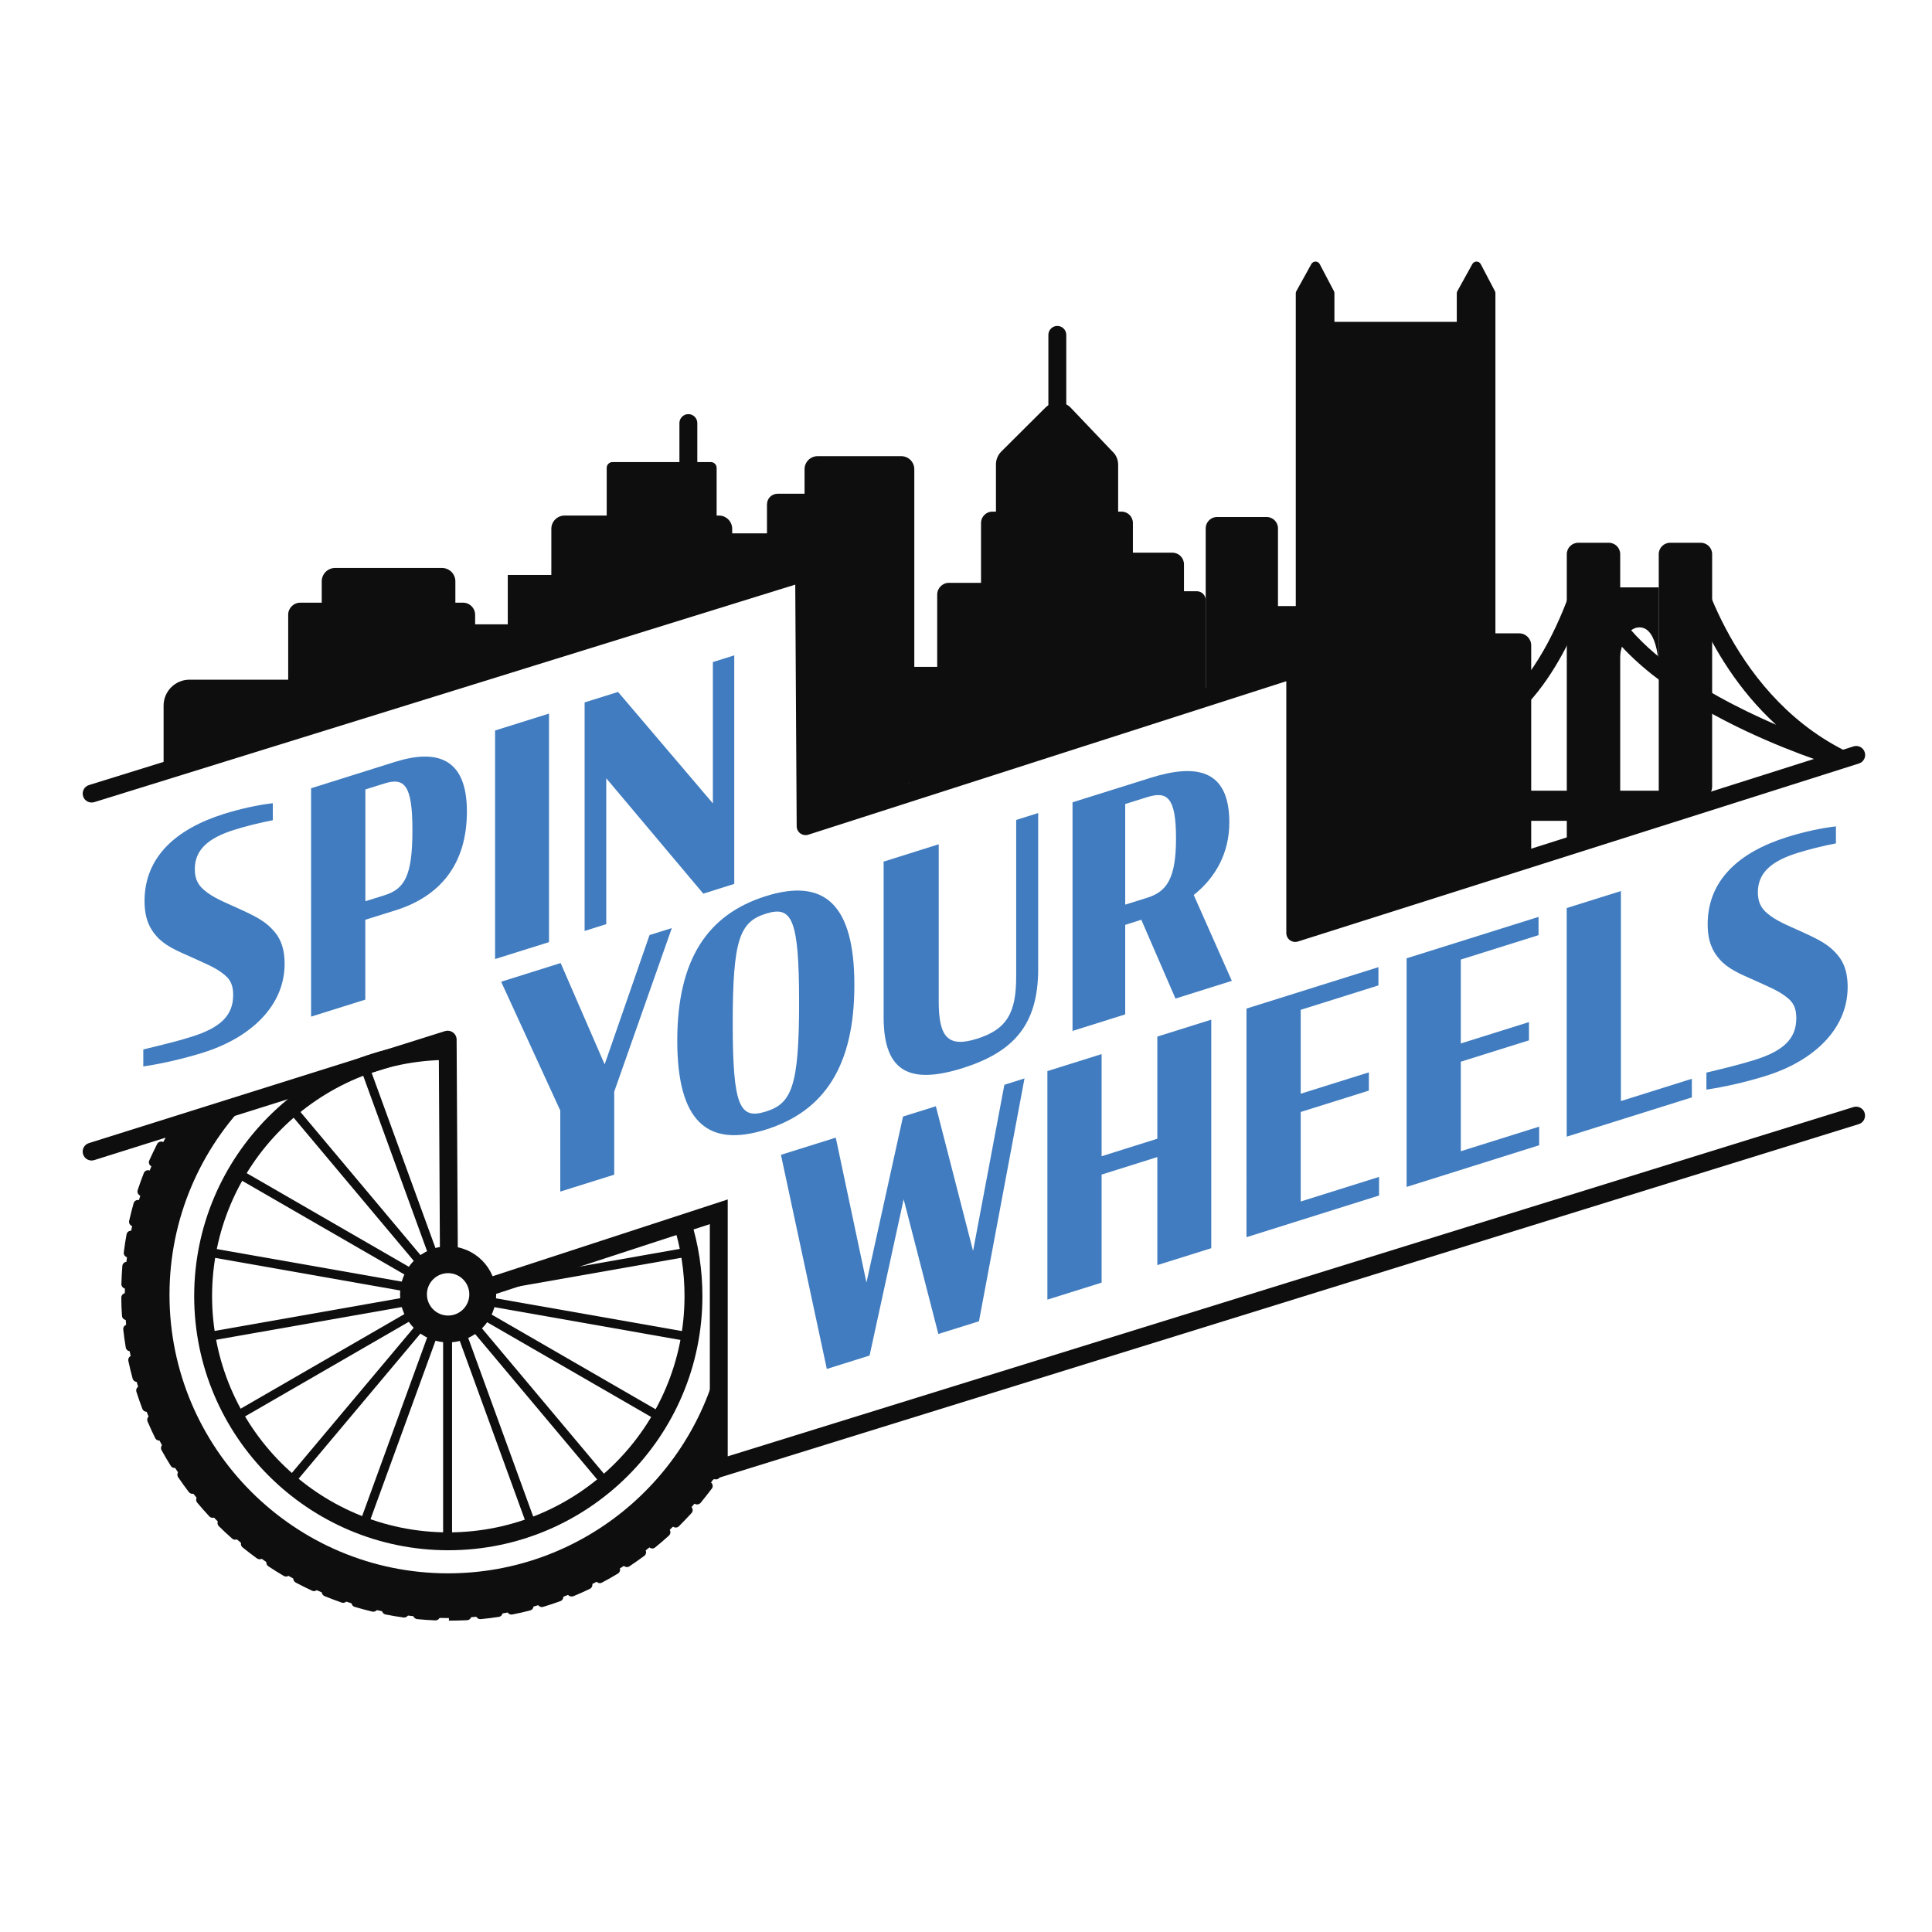 <?xml version="1.0" encoding="utf-8"?>
<!-- Generator: Adobe Illustrator 25.0.0, SVG Export Plug-In . SVG Version: 6.00 Build 0)  -->
<svg version="1.1" id="Layer_1" xmlns="http://www.w3.org/2000/svg" xmlns:xlink="http://www.w3.org/1999/xlink" x="0px" y="0px"
	 viewBox="0 0 216 216" style="enable-background:new 0 0 216 216;" xml:space="preserve">
<style type="text/css">
	.st0{fill:#407CBF;}
	.st1{fill:#0E0E0E;stroke:#000000;stroke-width:2;stroke-miterlimit:10;}
	.st2{fill:#0E0E0E;}
</style>
<g>
	<path class="st0" d="M16.02,119.23v-1.9c1.87-0.45,3.71-0.89,5.37-1.41c3.29-1.03,4.68-2.4,4.68-4.69c0-1.07-0.31-1.74-1.04-2.3
		c-0.97-0.8-2.29-1.29-3.57-1.89c-1.7-0.75-3.01-1.3-3.95-2.36c-0.8-0.89-1.35-2.03-1.35-3.94c0-4.88,3.46-8.05,8.9-9.75
		c1.73-0.54,3.74-1,5.44-1.19v1.9c-1.49,0.29-2.98,0.66-4.29,1.07c-2.91,0.91-4.43,2.22-4.43,4.4c0,1.07,0.35,1.76,1.04,2.34
		c0.97,0.84,2.29,1.36,3.64,1.97c1.66,0.76,2.98,1.35,3.91,2.34c0.87,0.87,1.45,2,1.45,3.94c0,4.78-3.91,8.29-9.07,9.91
		C20.48,118.38,18.09,118.92,16.02,119.23z"/>
	<path class="st0" d="M34.78,88.13l9.35-2.94c4.75-1.49,8.07-0.42,8.07,5.53c0,5.85-2.94,9.48-8,11.06l-3.36,1.05v8.93l-6.06,1.9
		V88.13z M42.99,100.09c2.25-0.71,3.12-2.16,3.12-7.28c0-5.02-0.87-5.93-3.15-5.21l-2.11,0.66v12.5L42.99,100.09z"/>
	<path class="st0" d="M55.35,81.67l6.03-1.89v25.55l-6.03,1.89V81.67z"/>
	<path class="st0" d="M67.78,87.01v16.31l-2.42,0.76V78.53l3.74-1.17l10.6,12.46V74.02l2.39-0.75v25.55l-3.46,1.09L67.78,87.01z"/>
</g>
<g>
	<path class="st0" d="M62.64,124.16l-6.61-14.4l6.65-2.09l4.92,11.33l5.02-14.46l2.49-0.78l-6.44,18.29v9.28l-6.03,1.89V124.16z"/>
	<path class="st0" d="M75.72,116.35c0-9.04,3.36-14.11,9.9-16.16c6.55-2.06,9.9,0.91,9.9,9.94c0,9.04-3.36,14.11-9.9,16.16
		C79.08,128.35,75.72,125.38,75.72,116.35z M89.34,112.07c0-9.45-0.83-10.82-3.71-9.92c-2.91,0.91-3.71,2.83-3.71,12.24
		c0,9.38,0.8,10.79,3.71,9.88C88.5,123.38,89.34,121.46,89.34,112.07z"/>
	<path class="st0" d="M98.79,113.71V96.33l6.16-1.94v17.55c0,3.98,1,5.22,4.26,4.2c3.36-1.05,4.4-2.9,4.4-6.92V91.67l2.46-0.77
		v17.42c0,6.33-2.81,9.33-8.52,11.12C101.87,121.19,98.79,120.01,98.79,113.71z"/>
	<path class="st0" d="M127.6,102.83l-1.8,0.57v10.01l-5.89,1.85V89.7l8.73-2.74c4.92-1.54,8.8-1.1,8.8,4.99
		c0,3.39-1.52,6.16-3.98,8.11l4.26,9.6l-6.3,1.98L127.6,102.83z M128.29,100.36c2.18-0.69,3.19-2.18,3.19-6.64
		c0-4.61-1-5.29-3.22-4.6l-2.46,0.77v11.25L128.29,100.36z"/>
</g>
<g>
	<path class="st0" d="M101.03,134.08l-3.81,17.47l-4.78,1.5l-5.13-23.94l6.13-1.92l3.43,16.2l4.09-18.56l3.67-1.15l4.16,16.18
		l3.5-18.58l2.25-0.71l-5.09,27.15l-4.54,1.42L101.03,134.08z"/>
	<path class="st0" d="M129.39,129.36l-6.23,1.96v12.08l-6.06,1.9v-25.55l6.06-1.9v11.42l6.23-1.96v-11.42l6.03-1.89v25.55
		l-6.03,1.89V129.36z"/>
	<path class="st0" d="M139.36,112.76l14.75-4.63v2.04l-8.69,2.73v9.38l7.62-2.39v2.04l-7.62,2.39v10.01l8.76-2.75v2.08l-14.82,4.66
		V112.76z"/>
	<path class="st0" d="M157.26,107.14l14.75-4.63v2.04l-8.69,2.73v9.38l7.62-2.39v2.04l-7.62,2.39v10.01l8.76-2.75v2.08l-14.82,4.66
		V107.14z"/>
	<path class="st0" d="M175.16,101.52l6.06-1.9v23.48l7.93-2.49v2.08l-13.99,4.39V101.52z"/>
	<path class="st0" d="M190.78,121.82v-1.9c1.87-0.45,3.71-0.89,5.37-1.41c3.29-1.03,4.68-2.4,4.68-4.69c0-1.07-0.31-1.74-1.04-2.3
		c-0.97-0.8-2.29-1.29-3.57-1.89c-1.7-0.75-3.01-1.3-3.95-2.36c-0.8-0.89-1.35-2.03-1.35-3.94c0-4.88,3.46-8.05,8.9-9.75
		c1.73-0.54,3.74-1,5.44-1.19v1.9c-1.49,0.29-2.98,0.66-4.3,1.07c-2.91,0.91-4.43,2.22-4.43,4.4c0,1.07,0.35,1.76,1.04,2.34
		c0.97,0.84,2.29,1.36,3.64,1.97c1.66,0.76,2.98,1.35,3.91,2.34c0.87,0.87,1.45,2,1.45,3.94c0,4.78-3.91,8.29-9.07,9.91
		C195.25,120.97,192.86,121.51,190.78,121.82z"/>
</g>
<g>
	<g>
		<g>
			<path class="st1" d="M160.57,77.27"/>
		</g>
	</g>
	<g>
		<g>
			<path class="st2" d="M144.81,105.31c-0.21,0-0.42-0.07-0.59-0.19c-0.26-0.19-0.41-0.49-0.41-0.81V76.16L90.37,93.32
				c-0.3,0.1-0.63,0.04-0.89-0.14c-0.26-0.19-0.41-0.49-0.41-0.8l-0.16-27.02L10.54,89.68c-0.53,0.16-1.09-0.13-1.25-0.66
				c-0.16-0.53,0.13-1.09,0.66-1.25L89.6,63.05c0.3-0.09,0.63-0.04,0.89,0.15s0.41,0.48,0.41,0.8l0.16,27l53.45-17.17
				c0.3-0.1,0.64-0.04,0.89,0.14c0.26,0.19,0.41,0.49,0.41,0.81v28.16l61.41-19.49c0.53-0.17,1.09,0.12,1.26,0.65
				c0.17,0.53-0.12,1.09-0.65,1.26l-62.71,19.9C145.01,105.29,144.91,105.31,144.81,105.31z"/>
		</g>
	</g>
	<g>
		<g>
			<path class="st2" d="M32.09,81.9l-10.91,3c-1.32,0-2.4,1.93-2.4,0.6v-6.61c0-1.32,1.07-2.4,2.4-2.4h10.91
				c1.32,0,2.4,1.07,2.4,2.4v0.61C34.49,80.83,33.41,81.9,32.09,81.9z"/>
		</g>
		<g>
			<path class="st2" d="M18.98,86.47c-0.1,0-0.19-0.02-0.29-0.07c-0.4-0.2-0.4-0.71-0.4-0.9v-6.61c0-1.6,1.3-2.9,2.9-2.9h10.91
				c1.6,0,2.9,1.3,2.9,2.9v0.61c0,1.57-1.26,2.86-2.83,2.9l-10.98,3c-0.45,0-0.92,0.35-1.3,0.63
				C19.57,86.26,19.28,86.47,18.98,86.47z M21.18,77c-1.05,0-1.9,0.85-1.9,1.9v6.34c0,0,0,0,0.01-0.01
				c0.46-0.33,1.07-0.79,1.82-0.82l10.99-3c1.05,0,1.9-0.85,1.9-1.9v-0.61c0-1.04-0.85-1.9-1.9-1.9H21.18z"/>
		</g>
	</g>
	<g>
		<g>
			<path class="st2" d="M51.77,76.13l-18.2,5c-0.47,0-0.85-0.38-0.85-0.85V68.73c0-0.47,0.38-0.85,0.85-0.85h18.2
				c0.47,0,0.85,0.38,0.85,0.85v6.55C52.63,75.75,52.24,76.13,51.77,76.13z"/>
		</g>
		<g>
			<path class="st2" d="M33.64,81.63h-0.07c-0.75,0-1.35-0.61-1.35-1.35V68.73c0-0.75,0.61-1.35,1.35-1.35h18.2
				c0.75,0,1.35,0.61,1.35,1.35v6.55c0,0.72-0.57,1.31-1.28,1.35L33.64,81.63z M33.57,68.37c-0.2,0-0.35,0.16-0.35,0.35v11.55
				c0,0.18,0.13,0.32,0.3,0.35l18.25-5c0.2,0,0.35-0.16,0.35-0.35v-6.55c0-0.2-0.16-0.35-0.35-0.35H33.57z"/>
		</g>
	</g>
	<g>
		<g>
			<path class="st2" d="M49.43,68.65H37.46c-0.54,0-0.99-0.44-0.99-0.99v-2.67c0-0.54,0.44-0.99,0.99-0.99h11.96
				c0.54,0,0.99,0.44,0.99,0.99v2.67C50.41,68.21,49.97,68.65,49.43,68.65z"/>
		</g>
		<g>
			<path class="st2" d="M49.43,69.15H37.46c-0.82,0-1.49-0.67-1.49-1.49v-2.67c0-0.82,0.67-1.49,1.49-1.49h11.96
				c0.82,0,1.49,0.67,1.49,1.49v2.67C50.91,68.48,50.25,69.15,49.43,69.15z M37.46,64.5c-0.27,0-0.49,0.22-0.49,0.49v2.67
				c0,0.27,0.22,0.49,0.49,0.49h11.96c0.27,0,0.49-0.22,0.49-0.49v-2.67c0-0.27-0.22-0.49-0.49-0.49H37.46z"/>
		</g>
	</g>
	<g>
		<g>
			<polygon class="st2" points="61.46,72.51 51.29,74.51 51.29,70.3 61.46,70.3 			"/>
		</g>
		<g>
			<path class="st2" d="M50.79,75.12V69.8h11.18v3.11L50.79,75.12z M51.79,70.8v3.1l9.18-1.8V70.8H51.79z M61.46,72.51L61.46,72.51
				L61.46,72.51z"/>
		</g>
	</g>
	<g>
		<g>
			<path class="st2" d="M80.38,67.39l-17.26,5c-0.54,0-0.98-0.44-0.98-0.98V59.12c0-0.54,0.44-0.98,0.98-0.98h17.26
				c0.54,0,0.98,0.44,0.98,0.98v7.29C81.36,66.95,80.92,67.39,80.38,67.39z"/>
		</g>
		<g>
			<path class="st2" d="M63.19,72.89h-0.07c-0.82,0-1.48-0.67-1.48-1.48V59.12c0-0.82,0.67-1.48,1.48-1.48h17.26
				c0.82,0,1.48,0.67,1.48,1.48v7.29c0,0.79-0.62,1.44-1.41,1.48L63.19,72.89z M63.12,58.64c-0.27,0-0.48,0.22-0.48,0.48v12.29
				c0,0.25,0.19,0.45,0.43,0.48l17.32-5c0.27,0,0.48-0.22,0.48-0.48v-7.29c0-0.27-0.22-0.48-0.48-0.48H63.12z"/>
		</g>
	</g>
	<g>
		<g>
			<path class="st2" d="M79.46,57.92H68.48c-0.08,0-0.15-0.07-0.15-0.15v-5.46c0-0.08,0.07-0.15,0.15-0.15h10.99
				c0.08,0,0.15,0.07,0.15,0.15v5.46C79.61,57.85,79.55,57.92,79.46,57.92z"/>
		</g>
		<g>
			<path class="st2" d="M79.46,58.42H68.48c-0.36,0-0.65-0.29-0.65-0.65v-5.46c0-0.36,0.29-0.65,0.65-0.65h10.99
				c0.36,0,0.65,0.29,0.65,0.65v5.46C80.11,58.13,79.82,58.42,79.46,58.42z M68.83,57.42h10.28v-4.75H68.83V57.42z"/>
		</g>
	</g>
	<g>
		<g>
			<path class="st2" d="M76.96,53.39c-0.55,0-1-0.45-1-1V47.3c0-0.55,0.45-1,1-1s1,0.45,1,1v5.09
				C77.96,52.94,77.51,53.39,76.96,53.39z"/>
		</g>
	</g>
	<g>
		<g>
			<rect x="57.27" y="64.77" class="st2" width="6.64" height="5.75"/>
		</g>
		<g>
			<path class="st2" d="M64.41,71.03h-7.64v-6.75h7.64V71.03z M57.77,70.03h5.64v-4.75h-5.64V70.03z"/>
		</g>
	</g>
	<g>
		<g>
			<path class="st2" d="M101.09,87.35l-9.35,3.49c-0.63,0.23-1.29-0.23-1.29-0.9V52.46c0-0.53,0.43-0.96,0.96-0.96h9.35
				c0.53,0,0.96,0.43,0.96,0.96v33.99C101.71,86.85,101.46,87.21,101.09,87.35z"/>
		</g>
		<g>
			<path class="st2" d="M91.41,91.4c-0.29,0-0.58-0.09-0.83-0.26c-0.39-0.27-0.63-0.72-0.63-1.2V52.46c0-0.8,0.65-1.46,1.46-1.46
				h9.35c0.8,0,1.46,0.65,1.46,1.46v33.99c0,0.61-0.38,1.15-0.95,1.37l-9.35,3.49C91.75,91.37,91.58,91.4,91.41,91.4z M91.41,52
				c-0.25,0-0.46,0.21-0.46,0.46v37.48c0,0.15,0.07,0.29,0.2,0.38c0.13,0.09,0.28,0.11,0.42,0.05l9.35-3.49
				c0.18-0.07,0.3-0.24,0.3-0.43V52.46c0-0.25-0.21-0.46-0.46-0.46H91.41z"/>
		</g>
	</g>
	<g>
		<g>
			<rect x="81.6" y="60.13" class="st2" width="6.41" height="4.87"/>
		</g>
		<g>
			<path class="st2" d="M88.52,65.5H81.1v-5.87h7.41V65.5z M82.1,64.5h5.41v-3.87H82.1V64.5z"/>
		</g>
	</g>
	<g>
		<g>
			<path class="st2" d="M92.86,64.55h-5.92c-0.38,0-0.69-0.31-0.69-0.69v-7.47c0-0.38,0.31-0.69,0.69-0.69h5.92
				c0.38,0,0.69,0.31,0.69,0.69v7.47C93.55,64.25,93.24,64.55,92.86,64.55z"/>
		</g>
		<g>
			<path class="st2" d="M92.86,65.05h-5.92c-0.65,0-1.19-0.53-1.19-1.19v-7.47c0-0.66,0.53-1.19,1.19-1.19h5.92
				c0.65,0,1.19,0.53,1.19,1.19v7.47C94.05,64.52,93.51,65.05,92.86,65.05z M86.94,56.21c-0.1,0-0.19,0.08-0.19,0.19v7.47
				c0,0.1,0.08,0.19,0.19,0.19h5.92c0.1,0,0.19-0.08,0.19-0.19v-7.47c0-0.1-0.08-0.19-0.19-0.19H86.94z"/>
		</g>
	</g>
	<g>
		<g>
			<polygon class="st2" points="111.45,84.46 102.17,88.66 102.17,75.06 111.45,75.06 			"/>
		</g>
		<g>
			<path class="st2" d="M101.67,89.44V74.56h10.27v10.22L101.67,89.44z M102.67,75.56v12.33l8.27-3.75v-8.58H102.67z M111.45,84.46
				L111.45,84.46L111.45,84.46z"/>
		</g>
	</g>
	<g>
		<g>
			<path class="st2" d="M125.6,80.22l-14.44,3.97c-0.49,0.13-0.97-0.23-0.97-0.74V58.47c0-0.43,0.34-0.77,0.77-0.77h14.44
				c0.43,0,0.77,0.34,0.77,0.77v21.01C126.17,79.83,125.94,80.13,125.6,80.22z"/>
		</g>
		<g>
			<path class="st2" d="M110.95,84.72c-0.27,0-0.54-0.09-0.77-0.26c-0.32-0.24-0.5-0.61-0.5-1.01V58.47c0-0.7,0.57-1.27,1.27-1.27
				h14.44c0.7,0,1.27,0.57,1.27,1.27v21.01c0,0.57-0.38,1.07-0.93,1.22l-14.44,3.97C111.18,84.71,111.07,84.72,110.95,84.72z
				 M110.96,58.2c-0.15,0-0.27,0.12-0.27,0.27v24.98c0,0.12,0.07,0.18,0.11,0.21c0.04,0.03,0.12,0.08,0.24,0.04l14.44-3.97
				c0.12-0.03,0.2-0.14,0.2-0.26V58.47c0-0.15-0.12-0.27-0.27-0.27H110.96z"/>
		</g>
	</g>
	<g>
		<g>
			<path class="st2" d="M123,62.34h-9.65c-0.83,0-1.5-0.67-1.5-1.5v-8.93c0-0.4,0.16-0.78,0.44-1.07l4.94-4.92
				c0.57-0.56,1.48-0.59,2.07-0.05l4.71,4.96c0.31,0.29,0.49,0.69,0.49,1.11v8.89C124.51,61.67,123.83,62.34,123,62.34z"/>
		</g>
		<g>
			<path class="st2" d="M123,62.84h-9.65c-1.1,0-2-0.9-2-2v-8.93c0-0.53,0.22-1.05,0.59-1.42l4.94-4.92
				c0.76-0.75,1.97-0.78,2.76-0.06l4.74,4.98c0.39,0.35,0.63,0.89,0.63,1.46v8.89C125.01,61.94,124.11,62.84,123,62.84z
				 M118.3,45.98c-0.26,0-0.52,0.1-0.72,0.3l-4.94,4.92c-0.19,0.19-0.3,0.45-0.3,0.71v8.93c0,0.55,0.45,1,1,1H123c0.55,0,1-0.45,1-1
				v-8.89c0-0.28-0.12-0.55-0.33-0.74l-4.74-4.99C118.76,46.06,118.54,45.98,118.3,45.98z"/>
		</g>
	</g>
	<g>
		<g>
			<path class="st2" d="M111.09,84.46h-4.99c-0.45,0-0.82-0.37-0.82-0.82V66.48c0-0.45,0.37-0.82,0.82-0.82h4.99
				c0.45,0,0.82,0.37,0.82,0.82v17.16C111.91,84.09,111.54,84.46,111.09,84.46z"/>
		</g>
		<g>
			<path class="st2" d="M111.09,84.96h-4.99c-0.73,0-1.32-0.59-1.32-1.32V66.48c0-0.73,0.59-1.32,1.32-1.32h4.99
				c0.73,0,1.32,0.59,1.32,1.32v17.16C112.41,84.37,111.81,84.96,111.09,84.96z M106.09,66.16c-0.18,0-0.32,0.14-0.32,0.32v17.16
				c0,0.18,0.14,0.32,0.32,0.32h4.99c0.18,0,0.32-0.14,0.32-0.32V66.48c0-0.18-0.14-0.32-0.32-0.32H106.09z"/>
		</g>
	</g>
	<g>
		<g>
			<path class="st2" d="M118.21,53.72c-0.55,0-1-0.45-1-1V37.44c0-0.55,0.45-1,1-1s1,0.45,1,1v15.28
				C119.21,53.27,118.76,53.72,118.21,53.72z"/>
		</g>
	</g>
	<g>
		<g>
			<path class="st2" d="M148.65,103.04h-3.25c-0.29,0-0.53-0.24-0.53-0.53V32.8c0-0.09,0.02-0.18,0.07-0.26l1.67-3.02
				c0.21-0.37,0.74-0.37,0.94,0.01l1.58,3.01c0.04,0.08,0.06,0.16,0.06,0.25v69.72C149.18,102.8,148.94,103.04,148.65,103.04z"/>
		</g>
	</g>
	<g>
		<g>
			<path class="st2" d="M166.65,98.04h-3.25c-0.29,0-0.53-0.24-0.53-0.53V32.8c0-0.09,0.02-0.18,0.07-0.26l1.67-3.02
				c0.21-0.37,0.74-0.37,0.94,0.01l1.58,3.01c0.04,0.08,0.06,0.16,0.06,0.25v64.72C167.18,97.8,166.94,98.04,166.65,98.04z"/>
		</g>
	</g>
	<g>
		<g>
			<path class="st2" d="M131.4,78.73l-5.04,1.32c-0.82,0.22-1.63-0.4-1.63-1.25V63.09c0-0.72,0.58-1.3,1.3-1.3h5.04
				c0.72,0,1.3,0.58,1.3,1.3v14.39C132.37,78.07,131.97,78.58,131.4,78.73z"/>
		</g>
	</g>
	<g>
		<g>
			<path class="st2" d="M133.8,77.94h-2.53c-0.55,0-1-0.45-1-1V67.1c0-0.55,0.45-1,1-1h2.53c0.55,0,1,0.45,1,1v9.83
				C134.8,77.49,134.35,77.94,133.8,77.94z"/>
		</g>
	</g>
	<g>
		<g>
			<polygon class="st2" points="163.4,98.04 149.07,101.94 149.07,35.98 163.4,35.98 			"/>
		</g>
	</g>
	<g>
		<g>
			<path class="st2" d="M141.61,75.95l-5.54,2.32c-0.7,0-1.27-0.57-1.27-1.27V59.07c0-0.7,0.57-1.27,1.27-1.27h5.54
				c0.7,0,1.27,0.57,1.27,1.27v15.61C142.87,75.38,142.31,75.95,141.61,75.95z"/>
		</g>
	</g>
	<g>
		<g>
			<rect x="141.77" y="67.76" class="st2" width="5.2" height="6.97"/>
		</g>
	</g>
	<g>
		<g>
			<path class="st2" d="M179.86,93.86h-3.41c-0.71,0-1.28,0.87-1.28,0.17V61.96c0-0.71,0.57-1.28,1.28-1.28h3.41
				c0.71,0,1.28,0.57,1.28,1.28v30.62C181.14,93.29,180.57,93.86,179.86,93.86z"/>
		</g>
	</g>
	<g>
		<g>
			<path class="st2" d="M190.55,89.16l-3.41,1.14c-0.83,0.28-1.69,1.66-1.69,0.78V61.96c0-0.71,0.57-1.28,1.28-1.28h3.41
				c0.71,0,1.28,0.57,1.28,1.28v25.98C191.43,88.49,191.08,88.98,190.55,89.16z"/>
		</g>
	</g>
	<g>
		<g>
			<path class="st2" d="M180.98,74.45c0,0,0.17-4.31,2.32-4.31s2.16,4.65,2.16,4.65v-9.12h-4.81v8.46"/>
		</g>
	</g>
	<g>
		<g>
			<path class="st2" d="M205.68,85.75c-0.09,0-0.19-0.01-0.29-0.04c-1.05-0.31-23.33-7.09-27.8-19.25
				c-2.13,6.16-7.29,17.13-17.03,17.13v-2c11.66,0,16.23-19.43,16.28-19.63c0.11-0.5,0.58-0.83,1.09-0.77
				c0.51,0.06,0.89,0.48,0.89,0.99c0,8.83,11.72,15.38,19.75,18.85c-8.5-7.78-10.83-18.5-10.95-19.05l1.96-0.41
				c0.03,0.16,3.41,15.62,16.55,22.29c0.46,0.23,0.67,0.78,0.48,1.26C206.46,85.51,206.08,85.75,205.68,85.75z"/>
		</g>
	</g>
	<g>
		<g>
			<rect x="164.56" y="88.4" class="st2" width="22.59" height="3.37"/>
		</g>
	</g>
	<g>
		<g>
			<path class="st2" d="M169.85,97.02h-3.95c-0.74,0-1.34-0.6-1.34-1.34V72.15c0-0.74,0.6-1.34,1.34-1.34h3.95
				c0.74,0,1.34,0.6,1.34,1.34v23.53C171.19,96.42,170.59,97.02,169.85,97.02z"/>
		</g>
	</g>
</g>
<g>
	<g>
		<g>
			<path class="st2" d="M79.36,165.53v-28.67l-25.22,8.23c-0.53,0.18-1.09-0.12-1.26-0.64c-0.17-0.53,0.12-1.09,0.64-1.26
				l27.84-9.09v28.72l125.86-39.05c0.53-0.16,1.09,0.13,1.25,0.66c0.16,0.53-0.13,1.09-0.66,1.25L79.36,165.53z"/>
		</g>
	</g>
	<g>
		<g>
			<path class="st2" d="M50.19,142.01c-0.55,0-1-0.44-1-0.99l-0.13-23.44l-38.52,12.12c-0.53,0.17-1.09-0.13-1.25-0.65
				c-0.17-0.53,0.13-1.09,0.65-1.25l39.81-12.52c0.3-0.09,0.63-0.04,0.89,0.15c0.26,0.19,0.41,0.48,0.41,0.8l0.14,24.8
				C51.2,141.56,50.75,142.01,50.19,142.01C50.2,142.01,50.19,142.01,50.19,142.01z"/>
		</g>
	</g>
	<g>
		<g>
			<g>
				<path class="st2" d="M80.5,164.27c-6.44,9.99-17.66,16.63-30.41,16.63c-19.93,0-36.14-16.21-36.14-36.14
					c0-6.82,1.9-13.21,5.2-18.66l8.93-3.35c-5.64,5.64-9.13,13.42-9.13,22.01c0,17.17,13.97,31.14,31.14,31.14
					c14.81,0,27.24-10.39,30.38-24.27"/>
			</g>
		</g>
	</g>
	<g>
		<g>
			<g>
				<path class="st2" d="M50.1,149.58c-2.69,0-4.87-2.18-4.87-4.87s2.18-4.87,4.87-4.87s4.87,2.18,4.87,4.87
					S52.78,149.58,50.1,149.58z M50.1,141.84c-1.58,0-2.87,1.29-2.87,2.87s1.29,2.87,2.87,2.87s2.87-1.29,2.87-2.87
					S51.68,141.84,50.1,141.84z"/>
			</g>
			<g>
				<path class="st2" d="M50.1,150.08c-2.96,0-5.37-2.41-5.37-5.37s2.41-5.37,5.37-5.37s5.37,2.41,5.37,5.37
					S53.06,150.08,50.1,150.08z M50.1,140.34c-2.41,0-4.37,1.96-4.37,4.37s1.96,4.37,4.37,4.37s4.37-1.96,4.37-4.37
					S52.51,140.34,50.1,140.34z M50.1,148.08c-1.86,0-3.37-1.51-3.37-3.37s1.51-3.37,3.37-3.37s3.37,1.51,3.37,3.37
					S51.96,148.08,50.1,148.08z M50.1,142.34c-1.31,0-2.37,1.06-2.37,2.37s1.06,2.37,2.37,2.37s2.37-1.06,2.37-2.37
					S51.4,142.34,50.1,142.34z"/>
			</g>
		</g>
	</g>
	<g>
		<g>
			<path class="st2" d="M55.21,171.87"/>
		</g>
	</g>
	<g>
		<g>
			<path class="st2" d="M50.12,173.32c-15.66,0-28.41-12.74-28.41-28.41s12.74-28.41,28.41-28.41v2
				c-14.56,0-26.41,11.85-26.41,26.41c0,14.56,11.85,26.41,26.41,26.41c14.56,0,26.41-11.85,26.41-26.41c0-2.72-0.41-5.41-1.23-7.98
				l1.91-0.6c0.88,2.77,1.32,5.66,1.32,8.59C78.53,160.58,65.79,173.32,50.12,173.32z"/>
		</g>
	</g>
	<g>
		<g>
			<path class="st2" d="M53.82,144.54c-0.24,0-0.45-0.17-0.49-0.41c-0.05-0.27,0.13-0.53,0.41-0.58l23.22-4.09
				c0.27-0.06,0.53,0.13,0.58,0.41c0.05,0.27-0.13,0.53-0.41,0.58l-23.22,4.09C53.87,144.54,53.84,144.54,53.82,144.54z"/>
		</g>
	</g>
	<g>
		<g>
			<path class="st2" d="M23.05,149.97c-0.24,0-0.45-0.17-0.49-0.41c-0.05-0.27,0.13-0.53,0.41-0.58l23.71-4.18
				c0.27-0.06,0.53,0.13,0.58,0.41c0.05,0.27-0.13,0.53-0.41,0.58l-23.71,4.18C23.11,149.97,23.08,149.97,23.05,149.97z"/>
		</g>
	</g>
	<g>
		<g>
			<path class="st2" d="M26.31,158.91c-0.17,0-0.34-0.09-0.43-0.25c-0.14-0.24-0.06-0.54,0.18-0.68l19.96-11.53
				c0.24-0.14,0.54-0.06,0.68,0.18c0.14,0.24,0.06,0.54-0.18,0.68l-19.96,11.53C26.48,158.89,26.39,158.91,26.31,158.91z"/>
		</g>
	</g>
	<g>
		<g>
			<path class="st2" d="M32.42,166.2c-0.11,0-0.23-0.04-0.32-0.12c-0.21-0.18-0.24-0.49-0.06-0.7l15.1-17.99
				c0.18-0.21,0.49-0.24,0.7-0.06c0.21,0.18,0.24,0.49,0.06,0.7l-15.1,17.99C32.71,166.14,32.57,166.2,32.42,166.2z"/>
		</g>
	</g>
	<g>
		<g>
			<path class="st2" d="M40.67,170.96c-0.06,0-0.11-0.01-0.17-0.03c-0.26-0.09-0.39-0.38-0.3-0.64l8.02-22.03
				c0.09-0.26,0.38-0.39,0.64-0.3c0.26,0.09,0.39,0.38,0.3,0.64l-8.02,22.03C41.06,170.84,40.87,170.96,40.67,170.96z"/>
		</g>
	</g>
	<g>
		<g>
			<path class="st2" d="M50.04,140.93c-0.28,0-0.5-0.22-0.5-0.5V117.3c0-0.28,0.22-0.5,0.5-0.5s0.5,0.22,0.5,0.5v23.13
				C50.54,140.7,50.32,140.93,50.04,140.93z"/>
		</g>
	</g>
	<g>
		<g>
			<path class="st2" d="M50.04,172.61c-0.28,0-0.5-0.22-0.5-0.5v-23.06c0-0.28,0.22-0.5,0.5-0.5s0.5,0.22,0.5,0.5v23.06
				C50.54,172.39,50.32,172.61,50.04,172.61z"/>
		</g>
	</g>
	<g>
		<g>
			<path class="st2" d="M48.64,141.37c-0.2,0-0.4-0.13-0.47-0.33l-7.98-21.91c-0.09-0.26,0.04-0.55,0.3-0.64
				c0.26-0.09,0.55,0.04,0.64,0.3l7.98,21.91c0.09,0.26-0.04,0.55-0.3,0.64C48.76,141.36,48.7,141.37,48.64,141.37z"/>
		</g>
	</g>
	<g>
		<g>
			<path class="st2" d="M59.41,170.96c-0.2,0-0.4-0.13-0.47-0.33l-8.11-22.29c-0.09-0.26,0.04-0.55,0.3-0.64
				c0.26-0.09,0.55,0.04,0.64,0.3l8.11,22.29c0.09,0.26-0.04,0.55-0.3,0.64C59.53,170.95,59.47,170.96,59.41,170.96z"/>
		</g>
	</g>
	<g>
		<g>
			<path class="st2" d="M47.49,142.16c-0.14,0-0.28-0.06-0.38-0.18l-15.06-17.95c-0.18-0.21-0.15-0.53,0.06-0.7
				c0.21-0.18,0.53-0.15,0.7,0.06l15.06,17.95c0.18,0.21,0.15,0.53-0.06,0.7C47.71,142.12,47.6,142.16,47.49,142.16z"/>
		</g>
	</g>
	<g>
		<g>
			<path class="st2" d="M67.66,166.2c-0.14,0-0.28-0.06-0.38-0.18l-15.13-18.03c-0.18-0.21-0.15-0.53,0.06-0.7
				c0.21-0.18,0.53-0.15,0.7,0.06l15.13,18.03c0.18,0.21,0.15,0.53-0.06,0.7C67.88,166.16,67.77,166.2,67.66,166.2z"/>
		</g>
	</g>
	<g>
		<g>
			<path class="st2" d="M46.33,143.06c-0.08,0-0.17-0.02-0.25-0.07l-20.02-11.56c-0.24-0.14-0.32-0.44-0.18-0.68
				c0.14-0.24,0.44-0.32,0.68-0.18l20.02,11.56c0.24,0.14,0.32,0.44,0.18,0.68C46.67,142.97,46.5,143.06,46.33,143.06z"/>
		</g>
	</g>
	<g>
		<g>
			<path class="st2" d="M73.78,158.91c-0.08,0-0.17-0.02-0.25-0.07l-20.45-11.81c-0.24-0.14-0.32-0.44-0.18-0.68
				s0.44-0.32,0.68-0.18l20.45,11.81c0.24,0.14,0.32,0.44,0.18,0.68C74.12,158.82,73.95,158.91,73.78,158.91z"/>
		</g>
	</g>
	<g>
		<g>
			<path class="st2" d="M45.75,144.45c-0.03,0-0.06,0-0.09-0.01l-22.7-4c-0.27-0.05-0.45-0.31-0.41-0.58
				c0.05-0.27,0.31-0.46,0.58-0.41l22.7,4c0.27,0.05,0.45,0.31,0.41,0.58C46.2,144.28,45.99,144.45,45.75,144.45z"/>
		</g>
	</g>
	<g>
		<g>
			<path class="st2" d="M77.03,149.97c-0.03,0-0.06,0-0.09-0.01L54.46,146c-0.27-0.05-0.45-0.31-0.41-0.58
				c0.05-0.27,0.31-0.46,0.58-0.41l22.48,3.96c0.27,0.05,0.45,0.31,0.41,0.58C77.48,149.8,77.27,149.97,77.03,149.97z"/>
		</g>
	</g>
	<g>
		<g>
			<g>
				<path class="st2" d="M80.05,165.4c-0.1,0-0.2-0.03-0.28-0.09c-0.23-0.16-0.29-0.47-0.13-0.7c0.19-0.27,0.37-0.54,0.54-0.82
					c0.15-0.23,0.46-0.3,0.69-0.15c0.23,0.15,0.3,0.46,0.15,0.69c-0.18,0.29-0.37,0.57-0.56,0.85
					C80.36,165.32,80.21,165.4,80.05,165.4z"/>
			</g>
		</g>
		<g>
			<g>
				<path class="st2" d="M50.19,181.19l0-1c0.66,0,1.32-0.02,1.98-0.05c0.27-0.03,0.51,0.2,0.53,0.47c0.02,0.28-0.2,0.51-0.47,0.53
					C51.55,181.17,50.88,181.19,50.19,181.19z M48.69,181.16c-0.01,0-0.01,0-0.02,0c-0.68-0.03-1.36-0.07-2.03-0.14
					c-0.27-0.03-0.48-0.27-0.45-0.55c0.03-0.27,0.27-0.47,0.55-0.45c0.65,0.06,1.31,0.11,1.98,0.14c0.28,0.01,0.49,0.24,0.48,0.52
					C49.18,180.95,48.95,181.16,48.69,181.16z M53.7,181.02c-0.25,0-0.47-0.19-0.5-0.45c-0.03-0.27,0.17-0.52,0.45-0.55
					c0.66-0.06,1.32-0.15,1.97-0.24c0.28-0.04,0.53,0.15,0.57,0.42c0.04,0.27-0.15,0.53-0.42,0.57c-0.67,0.1-1.34,0.19-2.02,0.25
					C53.73,181.02,53.72,181.02,53.7,181.02z M45.19,180.84c-0.02,0-0.05,0-0.07,0c-0.68-0.09-1.34-0.21-2.01-0.34
					c-0.27-0.05-0.45-0.32-0.4-0.59c0.05-0.27,0.31-0.45,0.59-0.39c0.65,0.13,1.3,0.24,1.95,0.33c0.27,0.04,0.46,0.29,0.43,0.56
					C45.65,180.66,45.43,180.84,45.19,180.84z M57.18,180.51c-0.23,0-0.44-0.17-0.49-0.4c-0.05-0.27,0.12-0.53,0.4-0.59
					c0.65-0.13,1.29-0.27,1.93-0.44c0.27-0.07,0.54,0.09,0.61,0.36s-0.09,0.54-0.36,0.61c-0.65,0.17-1.32,0.32-1.99,0.45
					C57.24,180.51,57.21,180.51,57.18,180.51z M41.74,180.19c-0.04,0-0.08,0-0.12-0.01c-0.66-0.16-1.32-0.34-1.97-0.53
					c-0.26-0.08-0.41-0.36-0.33-0.62c0.08-0.26,0.36-0.42,0.62-0.33c0.63,0.19,1.27,0.36,1.91,0.52c0.27,0.06,0.43,0.33,0.37,0.6
					C42.17,180.04,41.96,180.19,41.74,180.19z M60.58,179.67c-0.22,0-0.41-0.14-0.48-0.36c-0.08-0.26,0.07-0.54,0.33-0.62
					c0.63-0.19,1.26-0.4,1.88-0.62c0.26-0.09,0.55,0.04,0.64,0.3c0.09,0.26-0.04,0.55-0.3,0.64c-0.64,0.23-1.28,0.45-1.93,0.64
					C60.68,179.66,60.63,179.67,60.58,179.67z M38.36,179.2c-0.05,0-0.11-0.01-0.16-0.03c-0.64-0.22-1.28-0.47-1.91-0.72
					c-0.26-0.11-0.38-0.4-0.27-0.65s0.4-0.38,0.65-0.27c0.61,0.25,1.23,0.49,1.86,0.7c0.26,0.09,0.4,0.38,0.31,0.64
					C38.76,179.07,38.57,179.2,38.36,179.2z M63.89,178.49c-0.2,0-0.38-0.12-0.46-0.31c-0.1-0.26,0.02-0.55,0.27-0.65
					c0.61-0.25,1.22-0.52,1.81-0.8c0.25-0.12,0.55-0.01,0.67,0.24c0.12,0.25,0.01,0.55-0.24,0.67c-0.61,0.29-1.23,0.57-1.86,0.83
					C64.02,178.48,63.96,178.49,63.89,178.49z M35.1,177.89c-0.07,0-0.14-0.01-0.21-0.05c-0.62-0.29-1.23-0.59-1.83-0.91
					c-0.24-0.13-0.34-0.43-0.21-0.68s0.43-0.34,0.68-0.21c0.58,0.31,1.17,0.6,1.78,0.88c0.25,0.12,0.36,0.41,0.24,0.66
					C35.47,177.78,35.29,177.89,35.1,177.89z M67.07,177c-0.18,0-0.35-0.1-0.44-0.27c-0.13-0.24-0.04-0.55,0.21-0.68
					c0.58-0.31,1.16-0.64,1.72-0.98c0.23-0.14,0.54-0.07,0.69,0.17s0.07,0.54-0.17,0.69c-0.58,0.35-1.17,0.69-1.77,1
					C67.23,176.98,67.15,177,67.07,177z M31.98,176.26c-0.09,0-0.17-0.02-0.25-0.07c-0.59-0.34-1.16-0.7-1.73-1.08
					c-0.23-0.15-0.29-0.46-0.14-0.69c0.15-0.23,0.46-0.29,0.69-0.14c0.55,0.37,1.11,0.71,1.68,1.05c0.24,0.14,0.32,0.45,0.18,0.68
					C32.32,176.17,32.15,176.26,31.98,176.26z M70.09,175.2c-0.16,0-0.32-0.08-0.42-0.22c-0.15-0.23-0.09-0.54,0.14-0.69
					c0.55-0.37,1.09-0.74,1.62-1.14c0.22-0.17,0.53-0.12,0.7,0.1c0.17,0.22,0.12,0.54-0.1,0.7c-0.54,0.4-1.1,0.79-1.67,1.17
					C70.29,175.18,70.19,175.2,70.09,175.2z M29.03,174.33c-0.1,0-0.2-0.03-0.29-0.09c-0.55-0.4-1.09-0.81-1.62-1.24
					c-0.21-0.17-0.25-0.49-0.07-0.7c0.17-0.21,0.49-0.25,0.7-0.07c0.51,0.42,1.04,0.82,1.57,1.21c0.22,0.16,0.27,0.48,0.11,0.7
					C29.34,174.26,29.19,174.33,29.03,174.33z M72.93,173.12c-0.15,0-0.29-0.06-0.39-0.19c-0.17-0.21-0.14-0.53,0.07-0.7
					c0.51-0.42,1.01-0.85,1.5-1.29c0.2-0.19,0.52-0.17,0.71,0.03c0.19,0.21,0.17,0.52-0.03,0.71c-0.5,0.46-1.02,0.9-1.55,1.33
					C73.15,173.09,73.04,173.12,72.93,173.12z M26.29,172.14c-0.12,0-0.24-0.04-0.33-0.12c-0.51-0.45-1.01-0.91-1.49-1.39
					c-0.2-0.19-0.2-0.51,0-0.71c0.19-0.2,0.51-0.2,0.71-0.01c0.47,0.46,0.95,0.91,1.45,1.35c0.21,0.18,0.23,0.5,0.04,0.71
					C26.57,172.08,26.43,172.14,26.29,172.14z M75.55,170.78c-0.13,0-0.26-0.05-0.36-0.15c-0.19-0.2-0.19-0.51,0.01-0.71
					c0.47-0.46,0.93-0.94,1.37-1.43c0.19-0.21,0.5-0.22,0.71-0.03c0.2,0.19,0.22,0.5,0.03,0.71c-0.46,0.5-0.93,0.99-1.41,1.47
					C75.8,170.74,75.67,170.78,75.55,170.78z M23.77,169.69c-0.13,0-0.27-0.05-0.37-0.16c-0.46-0.5-0.91-1-1.35-1.53
					c-0.18-0.21-0.15-0.53,0.06-0.7c0.21-0.18,0.53-0.15,0.7,0.06c0.42,0.51,0.86,1,1.31,1.48c0.19,0.2,0.18,0.52-0.02,0.71
					C24.02,169.64,23.9,169.69,23.77,169.69z M77.93,168.2c-0.11,0-0.23-0.04-0.32-0.12c-0.21-0.18-0.24-0.49-0.06-0.7
					c0.42-0.51,0.83-1.02,1.23-1.55c0.16-0.22,0.48-0.27,0.7-0.1c0.22,0.17,0.27,0.48,0.1,0.7c-0.41,0.54-0.83,1.08-1.26,1.6
					C78.21,168.14,78.07,168.2,77.93,168.2z M21.51,167.01c-0.15,0-0.3-0.07-0.4-0.2c-0.41-0.54-0.81-1.09-1.19-1.65
					c-0.16-0.23-0.1-0.54,0.13-0.7c0.23-0.15,0.54-0.1,0.69,0.13c0.37,0.54,0.76,1.08,1.16,1.6c0.17,0.22,0.13,0.53-0.09,0.7
					C21.72,166.97,21.61,167.01,21.51,167.01z M19.51,164.12c-0.17,0-0.33-0.08-0.42-0.24c-0.36-0.57-0.7-1.16-1.03-1.75
					c-0.13-0.24-0.04-0.55,0.2-0.68c0.24-0.13,0.55-0.04,0.68,0.2c0.32,0.58,0.65,1.15,1,1.71c0.15,0.23,0.07,0.54-0.16,0.69
					C19.69,164.1,19.6,164.12,19.51,164.12z M17.8,161.06c-0.18,0-0.36-0.1-0.45-0.28c-0.3-0.61-0.58-1.22-0.85-1.85
					c-0.11-0.25,0.01-0.55,0.26-0.66c0.25-0.11,0.55,0.01,0.66,0.26c0.26,0.61,0.54,1.21,0.83,1.79c0.12,0.25,0.02,0.55-0.23,0.67
					C17.95,161.04,17.87,161.06,17.8,161.06z M16.39,157.84c-0.2,0-0.39-0.12-0.47-0.32c-0.24-0.63-0.46-1.27-0.67-1.92
					c-0.08-0.26,0.06-0.54,0.33-0.63c0.26-0.08,0.55,0.06,0.63,0.33c0.2,0.63,0.42,1.25,0.65,1.87c0.1,0.26-0.03,0.55-0.29,0.65
					C16.51,157.83,16.45,157.84,16.39,157.84z M15.31,154.5c-0.22,0-0.42-0.15-0.48-0.37c-0.18-0.65-0.34-1.31-0.48-1.98
					c-0.06-0.27,0.12-0.54,0.39-0.59c0.27-0.05,0.54,0.12,0.59,0.39c0.14,0.65,0.29,1.29,0.46,1.92c0.07,0.27-0.08,0.54-0.35,0.61
					C15.39,154.5,15.35,154.5,15.31,154.5z M14.55,151.07c-0.24,0-0.45-0.17-0.49-0.42c-0.11-0.67-0.21-1.34-0.28-2.01
					c-0.03-0.27,0.17-0.52,0.44-0.55c0.28-0.02,0.52,0.17,0.55,0.44c0.07,0.66,0.17,1.31,0.27,1.96c0.05,0.27-0.14,0.53-0.41,0.58
					C14.61,151.07,14.58,151.07,14.55,151.07z M14.14,147.58c-0.26,0-0.48-0.2-0.5-0.46c-0.05-0.67-0.08-1.35-0.08-2.04
					c0-0.28,0.22-0.5,0.49-0.51c0.26-0.03,0.5,0.22,0.51,0.49c0.01,0.66,0.04,1.32,0.08,1.98c0.02,0.28-0.19,0.51-0.46,0.53
					C14.16,147.58,14.15,147.58,14.14,147.58z M14.07,144.07c0,0-0.01,0-0.01,0c-0.28-0.01-0.49-0.24-0.49-0.51
					c0.02-0.68,0.06-1.36,0.11-2.03c0.02-0.27,0.27-0.48,0.54-0.46c0.28,0.02,0.48,0.26,0.46,0.54c-0.05,0.65-0.09,1.31-0.11,1.98
					C14.56,143.86,14.34,144.07,14.07,144.07z M14.33,140.57c-0.02,0-0.04,0-0.06,0c-0.27-0.03-0.47-0.28-0.43-0.56
					c0.08-0.68,0.19-1.35,0.31-2.01c0.05-0.27,0.31-0.44,0.58-0.4c0.27,0.05,0.45,0.31,0.4,0.58c-0.12,0.65-0.22,1.3-0.3,1.96
					C14.79,140.38,14.58,140.57,14.33,140.57z M14.93,137.1c-0.04,0-0.07,0-0.11-0.01c-0.27-0.06-0.44-0.33-0.38-0.6
					c0.15-0.67,0.32-1.32,0.5-1.97c0.08-0.27,0.36-0.42,0.62-0.34c0.27,0.08,0.42,0.35,0.34,0.62c-0.18,0.63-0.34,1.27-0.49,1.92
					C15.37,136.95,15.16,137.1,14.93,137.1z M15.87,133.72c-0.05,0-0.1-0.01-0.16-0.03c-0.26-0.09-0.4-0.37-0.32-0.63
					c0.21-0.65,0.45-1.29,0.69-1.91c0.1-0.26,0.4-0.39,0.65-0.28c0.26,0.1,0.38,0.39,0.28,0.65c-0.24,0.61-0.47,1.23-0.67,1.86
					C16.28,133.58,16.08,133.72,15.87,133.72z M17.14,130.44c-0.07,0-0.14-0.01-0.2-0.04c-0.25-0.11-0.37-0.41-0.25-0.66
					c0.28-0.62,0.57-1.23,0.88-1.84c0.13-0.25,0.43-0.34,0.67-0.22c0.25,0.13,0.34,0.43,0.22,0.67c-0.3,0.59-0.59,1.18-0.85,1.79
					C17.51,130.33,17.33,130.44,17.14,130.44z"/>
			</g>
		</g>
		<g>
			<g>
				<path class="st2" d="M18.74,127.25c-0.08,0-0.17-0.02-0.25-0.07c-0.24-0.14-0.32-0.44-0.19-0.68c0.17-0.29,0.34-0.58,0.51-0.87
					c0.14-0.24,0.45-0.31,0.69-0.17c0.24,0.14,0.31,0.45,0.17,0.69c-0.17,0.28-0.34,0.56-0.5,0.85
					C19.09,127.16,18.92,127.25,18.74,127.25z"/>
			</g>
		</g>
	</g>
</g>
</svg>

